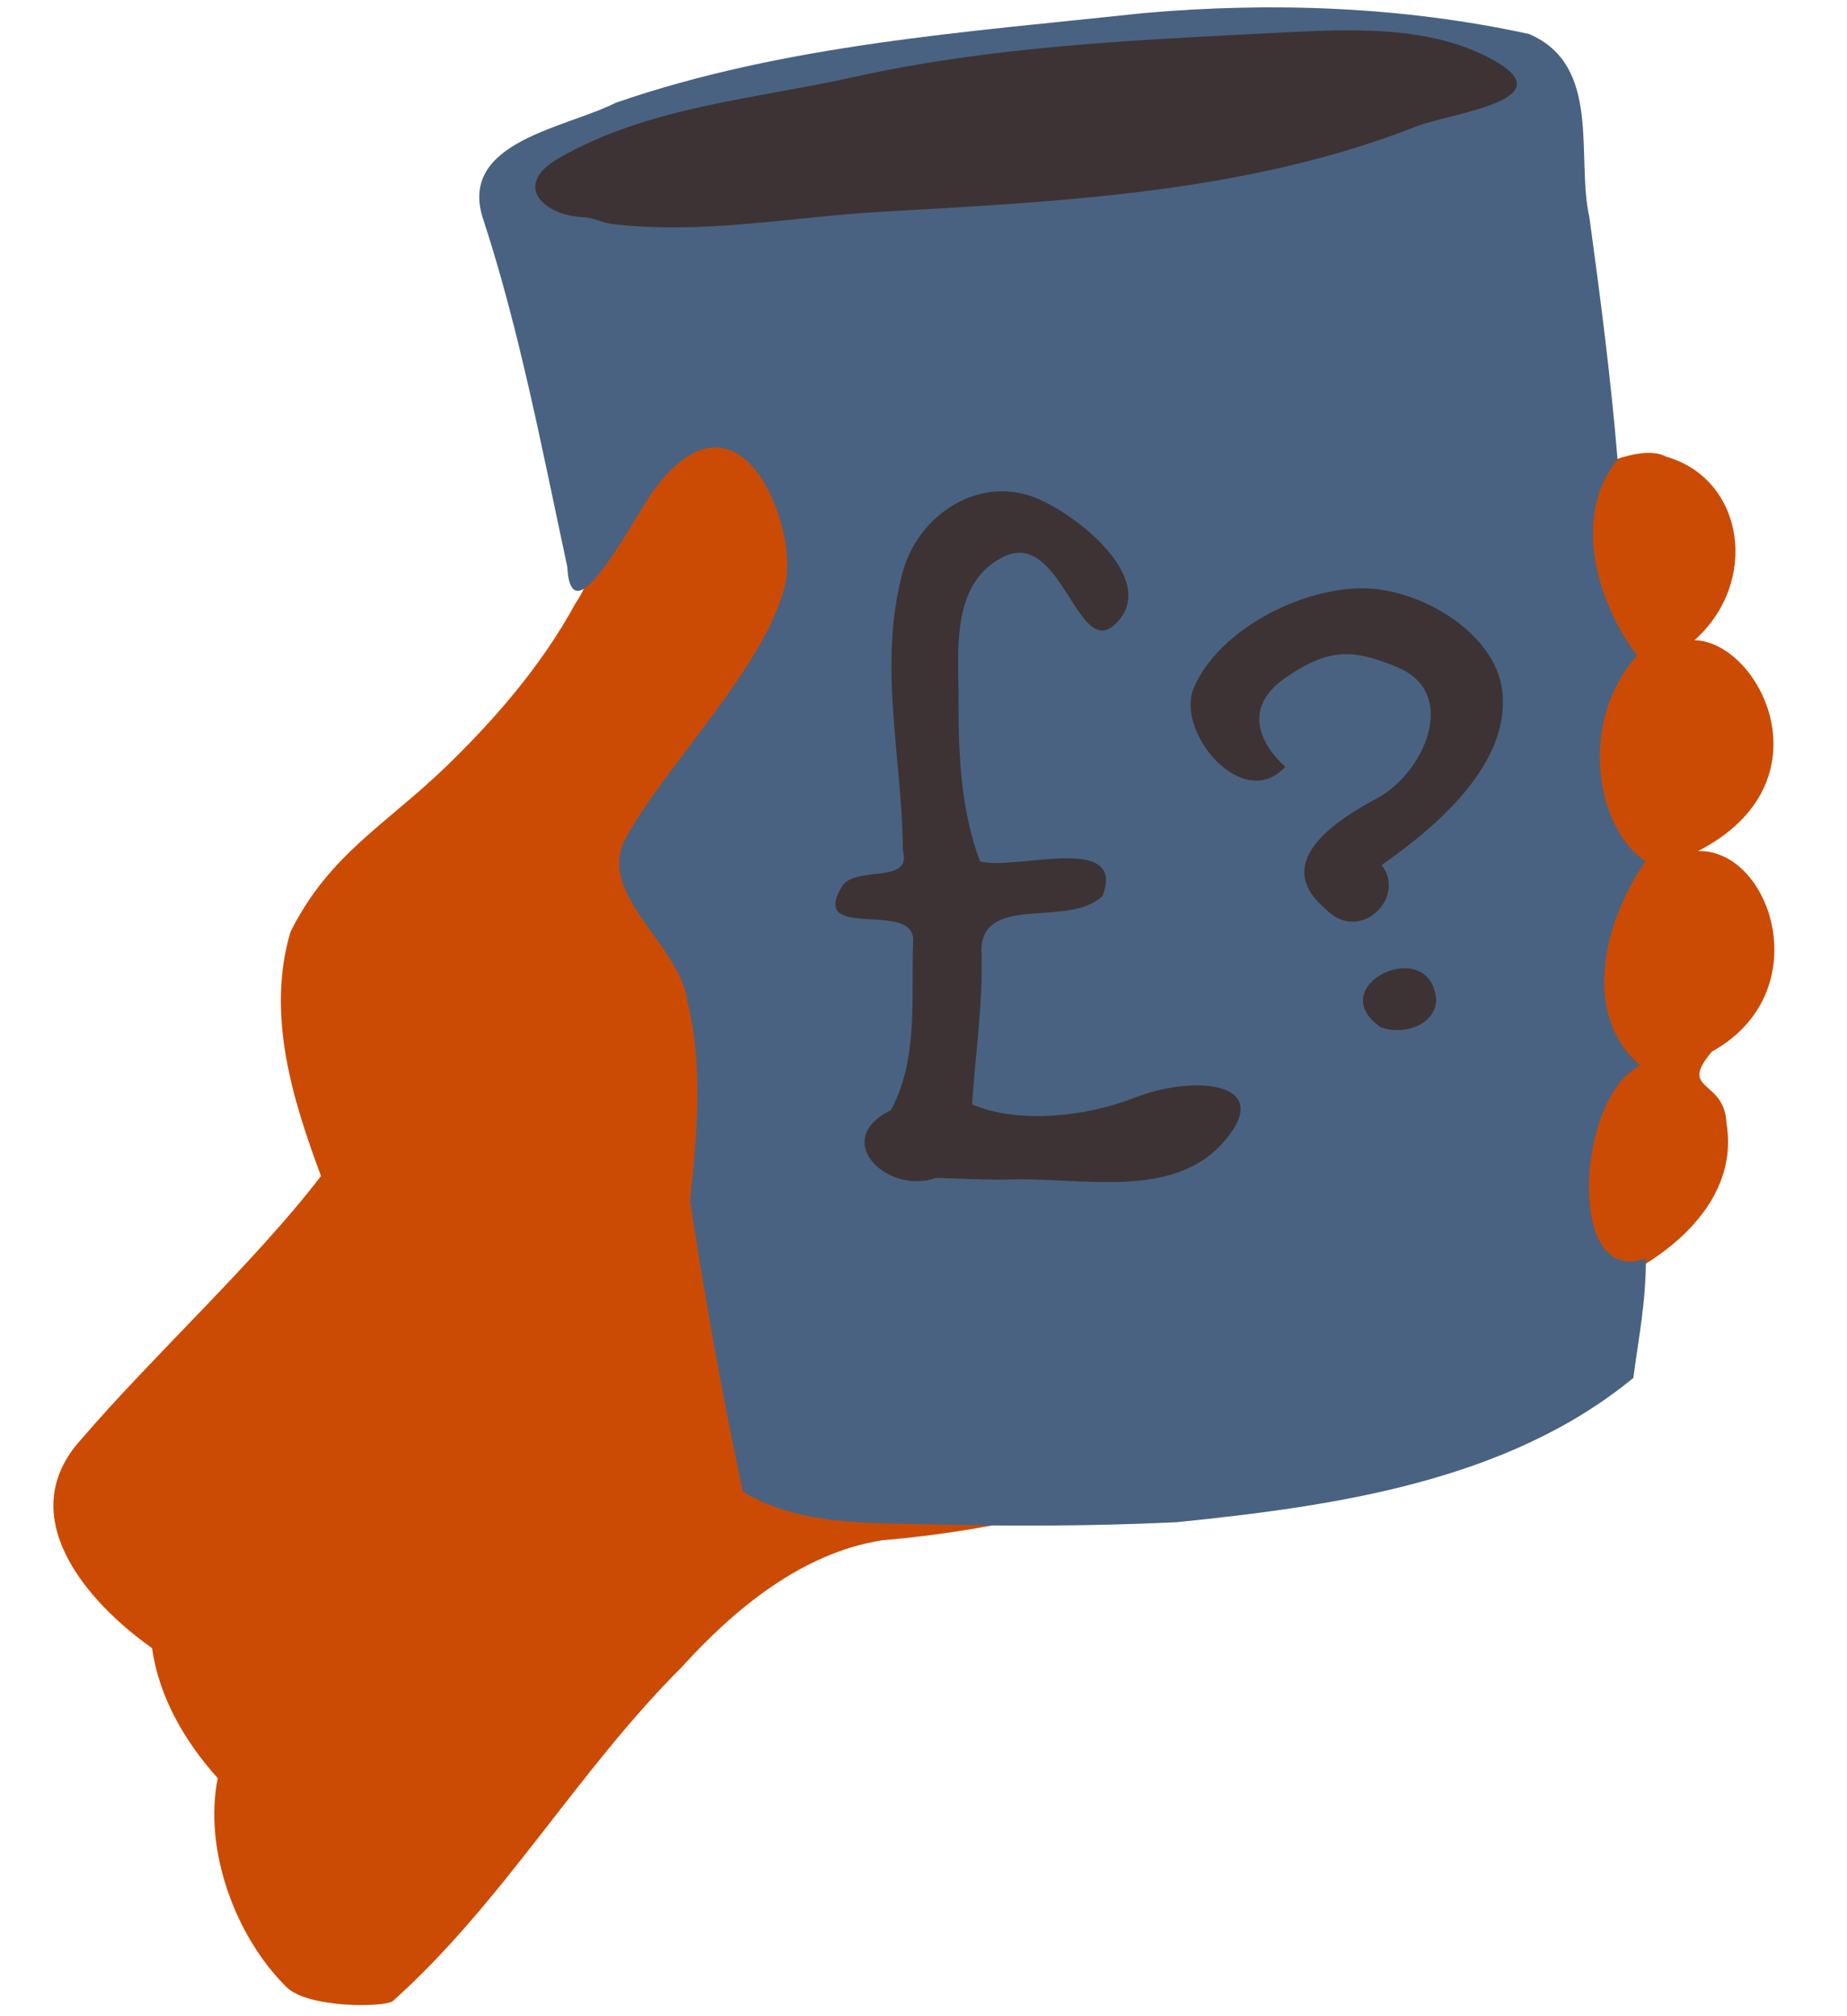 <?xml version="1.0" encoding="UTF-8" standalone="no"?>
<!-- Created with Inkscape (http://www.inkscape.org/) -->

<svg
   xmlns:dc="http://purl.org/dc/elements/1.1/"
   xmlns:cc="http://creativecommons.org/ns#"
   xmlns:rdf="http://www.w3.org/1999/02/22-rdf-syntax-ns#"
   xmlns:svg="http://www.w3.org/2000/svg"
   xmlns="http://www.w3.org/2000/svg"
   xmlns:sodipodi="http://sodipodi.sourceforge.net/DTD/sodipodi-0.dtd"
   xmlns:inkscape="http://www.inkscape.org/namespaces/inkscape"
   preserveAspectRatio="none"
   width="131.741mm"
   height="143.797mm"
   viewBox="0 0 466.798 509.516"
   id="svg2"
   version="1.1"
   inkscape:version="0.92.1 r"
   sodipodi:docname="requests.svg">
  <defs
     id="defs4" />
  <sodipodi:namedview
     id="base"
     pagecolor="#ffffff"
     bordercolor="#666666"
     borderopacity="1.0"
     inkscape:pageopacity="0.0"
     inkscape:pageshadow="2"
     inkscape:zoom="0.38533794"
     inkscape:cx="-230.86272"
     inkscape:cy="451.49168"
     inkscape:document-units="px"
     inkscape:current-layer="layer1"
     showgrid="false"
     inkscape:window-width="1366"
     inkscape:window-height="740"
     inkscape:window-x="0"
     inkscape:window-y="0"
     inkscape:window-maximized="1"
     fit-margin-top="0"
     fit-margin-left="0"
     fit-margin-right="0"
     fit-margin-bottom="0" />
  <g
     inkscape:label="Layer 1"
     inkscape:groupmode="layer"
     id="layer1"
     transform="translate(-104.8,-195.299)">
    <path
       sodipodi:nodetypes="sccccccccccccccccccs"
       inkscape:connector-curvature="0"
       id="path4404"
       d="m 177.215,697.561 c -12.844,-12.646 -21.055,-34.688 -17.377,-52.806 -7.998,-8.882 -14.86,-20.244 -16.596,-32.871 -16.66,-11.779 -35.511,-33.596 -17.836,-52.869 17.843,-20.842 43.893,-44.752 60.518,-66.468 -7.181,-19.325 -13.882,-40.803 -7.716,-61.7 9.82,-19.676 23.993,-26.942 39.566,-42.02 11.583,-11.278 23.609,-24.759 32.506,-41.089 8.253,-11.79 10.735,-45.641 35.084,-53.428 46.897,-17.293 117.279,34.809 165.56,37.599 26.41,2.358 62.451,-27.776 74.93,-21.202 19.877,5.652 23.7,31.737 7.199,46.409 16.443,0.324 34.758,35.923 0.887,53.299 18.492,-0.55 30.527,35.752 3.527,50.674 -8.698,10.247 3.244,6.812 3.686,18.187 3.485,21.116 -17.335,36.424 -35.809,42.742 -61.214,28.705 -109.281,56.737 -177.638,62.604 -20.128,3.154 -37.275,17.321 -50.592,32.032 -26.49,26.43 -45.133,59.485 -73.127,84.517 -3.016,1.57 -21.469,1.61 -26.772,-3.612 z"
       style="fill:#cc4b04;stroke-width:0.832;fill-opacity:1" />
    <path
       sodipodi:nodetypes="cccccsscccccccccccccc"
       inkscape:connector-curvature="0"
       id="path4400"
       d="m 335.196,580.504 c -14.569,-0.264 -29.91,-0.437 -42.646,-8.176 -5.257,-24.333 -9.57,-48.947 -13.347,-73.465 1.7,-16.598 3.414,-34.032 -0.669,-50.395 -1.864,-14.472 -22.961,-27.067 -15.778,-40.93 9.651,-18.359 36.539,-44.706 40.68,-65.507 2.761,-13.872 -11.629,-52.117 -33.286,-22.949 -5.344,7.197 -21.021,38.625 -21.987,19.439 -6.221,-28.944 -12.099,-60.112 -21.41,-88.312 -5.869,-19.188 21.02,-22.505 33.694,-28.951 42.776,-14.755 88.501,-17.81 133.304,-22.642 32.533,-2.881 65.651,-1.659 97.524,5.282 18.525,8.011 11.748,31.033 15.231,46.403 2.777,20.34 5.418,40.704 7.109,61.164 -11.541,14.241 -5.38,35.723 4.933,49.539 -15.069,16.826 -10.281,43.875 2.128,51.971 -11.005,16.106 -16.026,38.941 -1.298,51.663 -16.171,7.646 -18.967,56.358 1.393,48.692 0.024,11.28 -1.885,20.28 -3.171,30.256 -31.802,26.126 -75.212,32.371 -115.437,36.467 -22.299,1.064 -44.653,1.037 -66.967,0.451 z"
       style="fill:#496281;stroke-width:0.832" />
    <path
       sodipodi:nodetypes="cccccsssssccccsssccccccssscssscccsssssssss"
       inkscape:connector-curvature="0"
       id="path4394"
       d="m 341.344,493.038 c -12.357,4.338 -26.722,-9.657 -11.408,-17.103 7.043,-12.927 5.083,-28.437 5.643,-42.587 0.766,-11.009 -26.954,0.392 -17.788,-14.312 3.95,-4.968 17.54,-0.224 15.201,-8.756 -0.153,-23.486 -6.416,-46.971 -0.022,-70.45 4.024,-14.776 19.797,-24.816 34.396,-18.356 11.443,5.063 30.335,21.216 19.24,31.639 -9.67,9.084 -13.629,-25.073 -28.803,-16.785 -12.928,7.061 -10.681,24.001 -10.738,36.473 -0.061,13.457 0.64,27.478 5.413,40.228 9.098,2.424 36.98,-7.399 30.996,8.701 -8.429,8.211 -29.934,-0.561 -30.639,13.314 0.502,13.194 -1.489,26.44 -2.375,39.4 11.856,5.055 28.949,3.059 41.013,-1.66 15.603,-6.104 36.158,-3.887 22.259,11.513 -12.827,14.211 -35.587,8.607 -53.342,9.113 -6.346,0.181 -12.696,-0.229 -19.043,-0.372 z m 112.378,-38.122 c -15.072,-10.535 12.905,-23.762 14.067,-6.671 -0.485,6.41 -8.653,8.8 -14.067,6.671 z m -14.694,-30.588 c -12.817,-11.634 4.334,-22.179 13.751,-27.225 11.99,-6.426 20.917,-26.593 5.203,-33.152 -11.334,-4.731 -17.416,-4.807 -28.168,2.558 -11.3,7.74 -6.316,17.029 -0.18,22.619 -10.766,11.671 -27.88,-8.87 -23.11,-19.983 6.296,-14.664 26.949,-25.172 42.641,-25.148 14.724,0.022 33.581,11.341 35.297,25.869 2.156,18.253 -16.156,34.083 -30.478,44.073 6.258,7.985 -5.018,19.649 -13.648,11.619 z M 252.335,250.209 c -10.203,-0.434 -18.199,-8.058 -6.358,-14.898 22.574,-13.041 49.422,-14.935 74.446,-20.507 35.126,-7.822 71.3,-9.395 107.264,-11.22 18.622,-0.945 39.033,-2.045 55.117,7.24 17.123,9.885 -11.574,13.104 -19.987,16.411 -42.794,16.821 -89.691,18.992 -135.382,21.599 -22.641,1.292 -45.451,5.851 -68.096,3.047 -2.385,-0.295 -4.607,-1.571 -7.004,-1.673 z"
       style="fill:#3d3334;stroke-width:0.832" />
  </g>
</svg>
